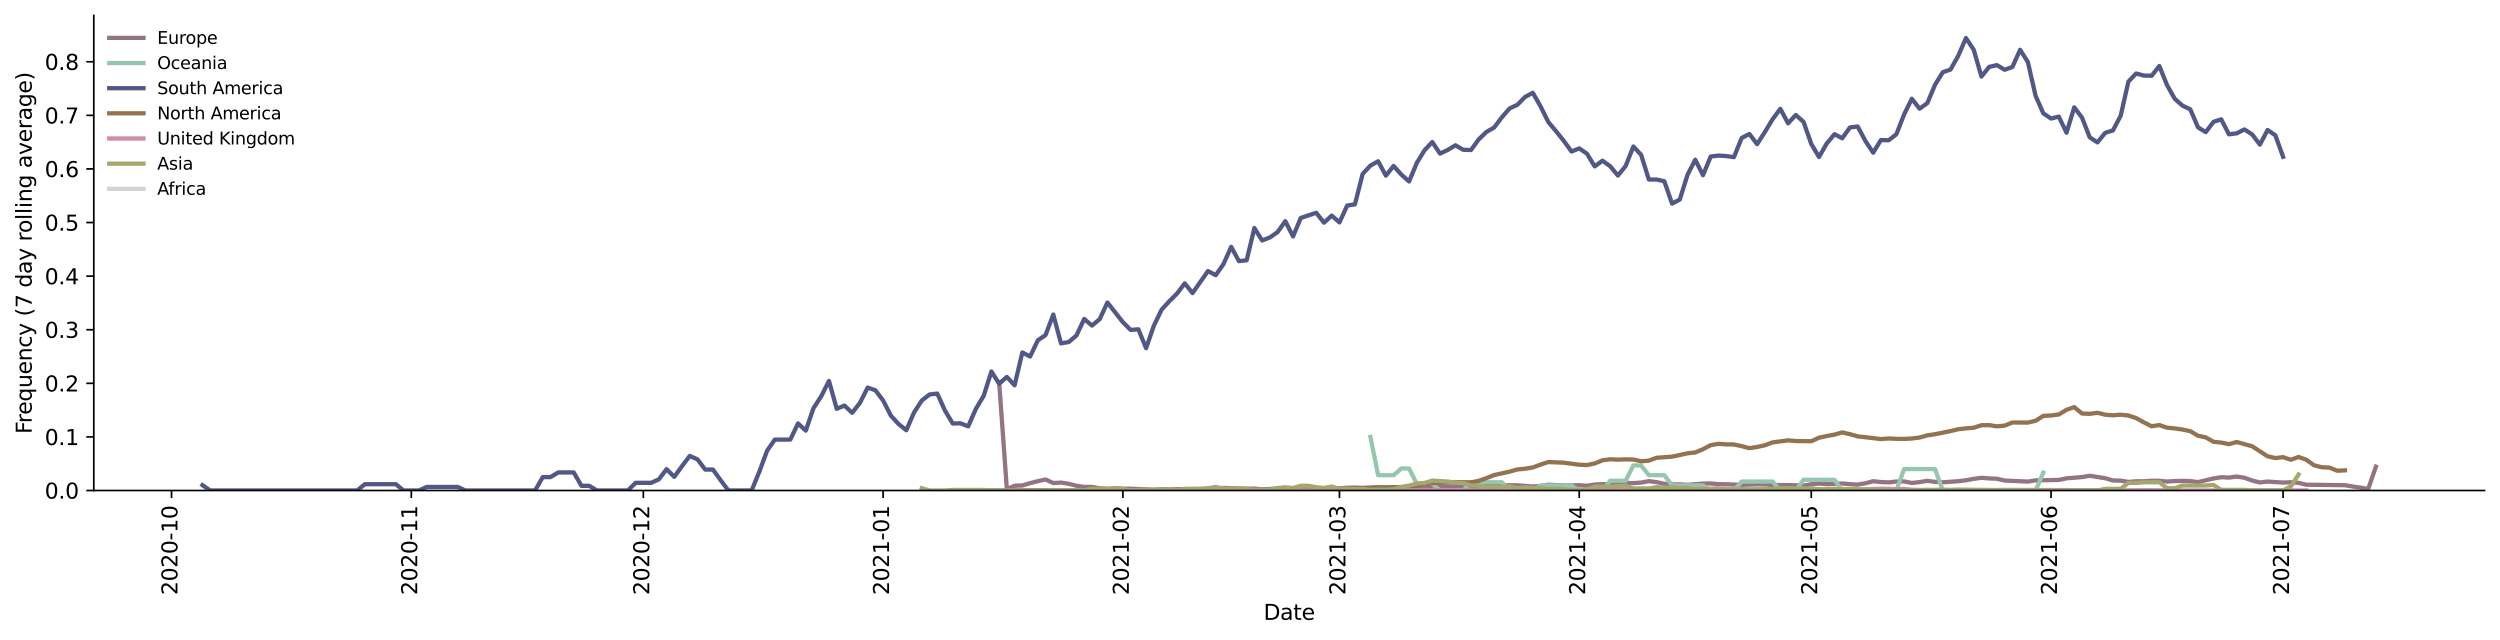 <?xml version="1.0" encoding="utf-8" standalone="no"?>
<!DOCTYPE svg PUBLIC "-//W3C//DTD SVG 1.1//EN"
  "http://www.w3.org/Graphics/SVG/1.1/DTD/svg11.dtd">
<svg height="298.621pt" version="1.1" viewBox="0 0 1166.981 298.621" width="1166.981pt" xmlns="http://www.w3.org/2000/svg" xmlns:xlink="http://www.w3.org/1999/xlink">
 <defs>
  <style type="text/css">*{stroke-linecap:butt;stroke-linejoin:round;}</style>
 </defs>
 <g id="figure_1">
  <g id="patch_1">
   <path d="M 0 298.621 
L 1166.981 298.621 
L 1166.981 0 
L 0 0 
z
" style="fill:#ffffff;"/>
  </g>
  <g id="axes_1">
   <g id="patch_2">
    <path d="M 43.781 228.96 
L 1159.781 228.96 
L 1159.781 7.2 
L 43.781 7.2 
z
" style="fill:#ffffff;"/>
   </g>
   <g id="matplotlib.axis_1">
    <g id="xtick_1">
     <g id="line2d_1">
      <defs>
       <path d="M 0 0 
L 0 3.5 
" id="md3099dd0c8" style="stroke:#000000;stroke-width:0.8;"/>
      </defs>
      <g>
       <use style="stroke:#000000;stroke-width:0.8;" x="80.067" xlink:href="#md3099dd0c8" y="228.96"/>
      </g>
     </g>
     <g id="text_1">
      <!-- 2020-10 -->
      <g transform="translate(82.826 277.743)rotate(-90)scale(0.1 -0.1)">
       <defs>
        <path d="M 1228 531 
L 3431 531 
L 3431 0 
L 469 0 
L 469 531 
Q 828 903 1448 1529 
Q 2069 2156 2228 2338 
Q 2531 2678 2651 2914 
Q 2772 3150 2772 3378 
Q 2772 3750 2511 3984 
Q 2250 4219 1831 4219 
Q 1534 4219 1204 4116 
Q 875 4013 500 3803 
L 500 4441 
Q 881 4594 1212 4672 
Q 1544 4750 1819 4750 
Q 2544 4750 2975 4387 
Q 3406 4025 3406 3419 
Q 3406 3131 3298 2873 
Q 3191 2616 2906 2266 
Q 2828 2175 2409 1742 
Q 1991 1309 1228 531 
z
" id="DejaVuSans-32" transform="scale(0.016)"/>
        <path d="M 2034 4250 
Q 1547 4250 1301 3770 
Q 1056 3291 1056 2328 
Q 1056 1369 1301 889 
Q 1547 409 2034 409 
Q 2525 409 2770 889 
Q 3016 1369 3016 2328 
Q 3016 3291 2770 3770 
Q 2525 4250 2034 4250 
z
M 2034 4750 
Q 2819 4750 3233 4129 
Q 3647 3509 3647 2328 
Q 3647 1150 3233 529 
Q 2819 -91 2034 -91 
Q 1250 -91 836 529 
Q 422 1150 422 2328 
Q 422 3509 836 4129 
Q 1250 4750 2034 4750 
z
" id="DejaVuSans-30" transform="scale(0.016)"/>
        <path d="M 313 2009 
L 1997 2009 
L 1997 1497 
L 313 1497 
L 313 2009 
z
" id="DejaVuSans-2d" transform="scale(0.016)"/>
        <path d="M 794 531 
L 1825 531 
L 1825 4091 
L 703 3866 
L 703 4441 
L 1819 4666 
L 2450 4666 
L 2450 531 
L 3481 531 
L 3481 0 
L 794 0 
L 794 531 
z
" id="DejaVuSans-31" transform="scale(0.016)"/>
       </defs>
       <use xlink:href="#DejaVuSans-32"/>
       <use x="63.623" xlink:href="#DejaVuSans-30"/>
       <use x="127.246" xlink:href="#DejaVuSans-32"/>
       <use x="190.869" xlink:href="#DejaVuSans-30"/>
       <use x="254.492" xlink:href="#DejaVuSans-2d"/>
       <use x="290.576" xlink:href="#DejaVuSans-31"/>
       <use x="354.199" xlink:href="#DejaVuSans-30"/>
      </g>
     </g>
    </g>
    <g id="xtick_2">
     <g id="line2d_2">
      <g>
       <use style="stroke:#000000;stroke-width:0.8;" x="191.992" xlink:href="#md3099dd0c8" y="228.96"/>
      </g>
     </g>
     <g id="text_2">
      <!-- 2020-11 -->
      <g transform="translate(194.751 277.743)rotate(-90)scale(0.1 -0.1)">
       <use xlink:href="#DejaVuSans-32"/>
       <use x="63.623" xlink:href="#DejaVuSans-30"/>
       <use x="127.246" xlink:href="#DejaVuSans-32"/>
       <use x="190.869" xlink:href="#DejaVuSans-30"/>
       <use x="254.492" xlink:href="#DejaVuSans-2d"/>
       <use x="290.576" xlink:href="#DejaVuSans-31"/>
       <use x="354.199" xlink:href="#DejaVuSans-31"/>
      </g>
     </g>
    </g>
    <g id="xtick_3">
     <g id="line2d_3">
      <g>
       <use style="stroke:#000000;stroke-width:0.8;" x="300.306" xlink:href="#md3099dd0c8" y="228.96"/>
      </g>
     </g>
     <g id="text_3">
      <!-- 2020-12 -->
      <g transform="translate(303.065 277.743)rotate(-90)scale(0.1 -0.1)">
       <use xlink:href="#DejaVuSans-32"/>
       <use x="63.623" xlink:href="#DejaVuSans-30"/>
       <use x="127.246" xlink:href="#DejaVuSans-32"/>
       <use x="190.869" xlink:href="#DejaVuSans-30"/>
       <use x="254.492" xlink:href="#DejaVuSans-2d"/>
       <use x="290.576" xlink:href="#DejaVuSans-31"/>
       <use x="354.199" xlink:href="#DejaVuSans-32"/>
      </g>
     </g>
    </g>
    <g id="xtick_4">
     <g id="line2d_4">
      <g>
       <use style="stroke:#000000;stroke-width:0.8;" x="412.231" xlink:href="#md3099dd0c8" y="228.96"/>
      </g>
     </g>
     <g id="text_4">
      <!-- 2021-01 -->
      <g transform="translate(414.99 277.743)rotate(-90)scale(0.1 -0.1)">
       <use xlink:href="#DejaVuSans-32"/>
       <use x="63.623" xlink:href="#DejaVuSans-30"/>
       <use x="127.246" xlink:href="#DejaVuSans-32"/>
       <use x="190.869" xlink:href="#DejaVuSans-31"/>
       <use x="254.492" xlink:href="#DejaVuSans-2d"/>
       <use x="290.576" xlink:href="#DejaVuSans-30"/>
       <use x="354.199" xlink:href="#DejaVuSans-31"/>
      </g>
     </g>
    </g>
    <g id="xtick_5">
     <g id="line2d_5">
      <g>
       <use style="stroke:#000000;stroke-width:0.8;" x="524.156" xlink:href="#md3099dd0c8" y="228.96"/>
      </g>
     </g>
     <g id="text_5">
      <!-- 2021-02 -->
      <g transform="translate(526.915 277.743)rotate(-90)scale(0.1 -0.1)">
       <use xlink:href="#DejaVuSans-32"/>
       <use x="63.623" xlink:href="#DejaVuSans-30"/>
       <use x="127.246" xlink:href="#DejaVuSans-32"/>
       <use x="190.869" xlink:href="#DejaVuSans-31"/>
       <use x="254.492" xlink:href="#DejaVuSans-2d"/>
       <use x="290.576" xlink:href="#DejaVuSans-30"/>
       <use x="354.199" xlink:href="#DejaVuSans-32"/>
      </g>
     </g>
    </g>
    <g id="xtick_6">
     <g id="line2d_6">
      <g>
       <use style="stroke:#000000;stroke-width:0.8;" x="625.249" xlink:href="#md3099dd0c8" y="228.96"/>
      </g>
     </g>
     <g id="text_6">
      <!-- 2021-03 -->
      <g transform="translate(628.009 277.743)rotate(-90)scale(0.1 -0.1)">
       <defs>
        <path d="M 2597 2516 
Q 3050 2419 3304 2112 
Q 3559 1806 3559 1356 
Q 3559 666 3084 287 
Q 2609 -91 1734 -91 
Q 1441 -91 1130 -33 
Q 819 25 488 141 
L 488 750 
Q 750 597 1062 519 
Q 1375 441 1716 441 
Q 2309 441 2620 675 
Q 2931 909 2931 1356 
Q 2931 1769 2642 2001 
Q 2353 2234 1838 2234 
L 1294 2234 
L 1294 2753 
L 1863 2753 
Q 2328 2753 2575 2939 
Q 2822 3125 2822 3475 
Q 2822 3834 2567 4026 
Q 2313 4219 1838 4219 
Q 1578 4219 1281 4162 
Q 984 4106 628 3988 
L 628 4550 
Q 988 4650 1302 4700 
Q 1616 4750 1894 4750 
Q 2613 4750 3031 4423 
Q 3450 4097 3450 3541 
Q 3450 3153 3228 2886 
Q 3006 2619 2597 2516 
z
" id="DejaVuSans-33" transform="scale(0.016)"/>
       </defs>
       <use xlink:href="#DejaVuSans-32"/>
       <use x="63.623" xlink:href="#DejaVuSans-30"/>
       <use x="127.246" xlink:href="#DejaVuSans-32"/>
       <use x="190.869" xlink:href="#DejaVuSans-31"/>
       <use x="254.492" xlink:href="#DejaVuSans-2d"/>
       <use x="290.576" xlink:href="#DejaVuSans-30"/>
       <use x="354.199" xlink:href="#DejaVuSans-33"/>
      </g>
     </g>
    </g>
    <g id="xtick_7">
     <g id="line2d_7">
      <g>
       <use style="stroke:#000000;stroke-width:0.8;" x="737.174" xlink:href="#md3099dd0c8" y="228.96"/>
      </g>
     </g>
     <g id="text_7">
      <!-- 2021-04 -->
      <g transform="translate(739.934 277.743)rotate(-90)scale(0.1 -0.1)">
       <defs>
        <path d="M 2419 4116 
L 825 1625 
L 2419 1625 
L 2419 4116 
z
M 2253 4666 
L 3047 4666 
L 3047 1625 
L 3713 1625 
L 3713 1100 
L 3047 1100 
L 3047 0 
L 2419 0 
L 2419 1100 
L 313 1100 
L 313 1709 
L 2253 4666 
z
" id="DejaVuSans-34" transform="scale(0.016)"/>
       </defs>
       <use xlink:href="#DejaVuSans-32"/>
       <use x="63.623" xlink:href="#DejaVuSans-30"/>
       <use x="127.246" xlink:href="#DejaVuSans-32"/>
       <use x="190.869" xlink:href="#DejaVuSans-31"/>
       <use x="254.492" xlink:href="#DejaVuSans-2d"/>
       <use x="290.576" xlink:href="#DejaVuSans-30"/>
       <use x="354.199" xlink:href="#DejaVuSans-34"/>
      </g>
     </g>
    </g>
    <g id="xtick_8">
     <g id="line2d_8">
      <g>
       <use style="stroke:#000000;stroke-width:0.8;" x="845.489" xlink:href="#md3099dd0c8" y="228.96"/>
      </g>
     </g>
     <g id="text_8">
      <!-- 2021-05 -->
      <g transform="translate(848.248 277.743)rotate(-90)scale(0.1 -0.1)">
       <defs>
        <path d="M 691 4666 
L 3169 4666 
L 3169 4134 
L 1269 4134 
L 1269 2991 
Q 1406 3038 1543 3061 
Q 1681 3084 1819 3084 
Q 2600 3084 3056 2656 
Q 3513 2228 3513 1497 
Q 3513 744 3044 326 
Q 2575 -91 1722 -91 
Q 1428 -91 1123 -41 
Q 819 9 494 109 
L 494 744 
Q 775 591 1075 516 
Q 1375 441 1709 441 
Q 2250 441 2565 725 
Q 2881 1009 2881 1497 
Q 2881 1984 2565 2268 
Q 2250 2553 1709 2553 
Q 1456 2553 1204 2497 
Q 953 2441 691 2322 
L 691 4666 
z
" id="DejaVuSans-35" transform="scale(0.016)"/>
       </defs>
       <use xlink:href="#DejaVuSans-32"/>
       <use x="63.623" xlink:href="#DejaVuSans-30"/>
       <use x="127.246" xlink:href="#DejaVuSans-32"/>
       <use x="190.869" xlink:href="#DejaVuSans-31"/>
       <use x="254.492" xlink:href="#DejaVuSans-2d"/>
       <use x="290.576" xlink:href="#DejaVuSans-30"/>
       <use x="354.199" xlink:href="#DejaVuSans-35"/>
      </g>
     </g>
    </g>
    <g id="xtick_9">
     <g id="line2d_9">
      <g>
       <use style="stroke:#000000;stroke-width:0.8;" x="957.414" xlink:href="#md3099dd0c8" y="228.96"/>
      </g>
     </g>
     <g id="text_9">
      <!-- 2021-06 -->
      <g transform="translate(960.173 277.743)rotate(-90)scale(0.1 -0.1)">
       <defs>
        <path d="M 2113 2584 
Q 1688 2584 1439 2293 
Q 1191 2003 1191 1497 
Q 1191 994 1439 701 
Q 1688 409 2113 409 
Q 2538 409 2786 701 
Q 3034 994 3034 1497 
Q 3034 2003 2786 2293 
Q 2538 2584 2113 2584 
z
M 3366 4563 
L 3366 3988 
Q 3128 4100 2886 4159 
Q 2644 4219 2406 4219 
Q 1781 4219 1451 3797 
Q 1122 3375 1075 2522 
Q 1259 2794 1537 2939 
Q 1816 3084 2150 3084 
Q 2853 3084 3261 2657 
Q 3669 2231 3669 1497 
Q 3669 778 3244 343 
Q 2819 -91 2113 -91 
Q 1303 -91 875 529 
Q 447 1150 447 2328 
Q 447 3434 972 4092 
Q 1497 4750 2381 4750 
Q 2619 4750 2861 4703 
Q 3103 4656 3366 4563 
z
" id="DejaVuSans-36" transform="scale(0.016)"/>
       </defs>
       <use xlink:href="#DejaVuSans-32"/>
       <use x="63.623" xlink:href="#DejaVuSans-30"/>
       <use x="127.246" xlink:href="#DejaVuSans-32"/>
       <use x="190.869" xlink:href="#DejaVuSans-31"/>
       <use x="254.492" xlink:href="#DejaVuSans-2d"/>
       <use x="290.576" xlink:href="#DejaVuSans-30"/>
       <use x="354.199" xlink:href="#DejaVuSans-36"/>
      </g>
     </g>
    </g>
    <g id="xtick_10">
     <g id="line2d_10">
      <g>
       <use style="stroke:#000000;stroke-width:0.8;" x="1065.728" xlink:href="#md3099dd0c8" y="228.96"/>
      </g>
     </g>
     <g id="text_10">
      <!-- 2021-07 -->
      <g transform="translate(1068.488 277.743)rotate(-90)scale(0.1 -0.1)">
       <defs>
        <path d="M 525 4666 
L 3525 4666 
L 3525 4397 
L 1831 0 
L 1172 0 
L 2766 4134 
L 525 4134 
L 525 4666 
z
" id="DejaVuSans-37" transform="scale(0.016)"/>
       </defs>
       <use xlink:href="#DejaVuSans-32"/>
       <use x="63.623" xlink:href="#DejaVuSans-30"/>
       <use x="127.246" xlink:href="#DejaVuSans-32"/>
       <use x="190.869" xlink:href="#DejaVuSans-31"/>
       <use x="254.492" xlink:href="#DejaVuSans-2d"/>
       <use x="290.576" xlink:href="#DejaVuSans-30"/>
       <use x="354.199" xlink:href="#DejaVuSans-37"/>
      </g>
     </g>
    </g>
    <g id="text_11">
     <!-- Date -->
     <g transform="translate(589.83 289.341)scale(0.1 -0.1)">
      <defs>
       <path d="M 1259 4147 
L 1259 519 
L 2022 519 
Q 2988 519 3436 956 
Q 3884 1394 3884 2338 
Q 3884 3275 3436 3711 
Q 2988 4147 2022 4147 
L 1259 4147 
z
M 628 4666 
L 1925 4666 
Q 3281 4666 3915 4102 
Q 4550 3538 4550 2338 
Q 4550 1131 3912 565 
Q 3275 0 1925 0 
L 628 0 
L 628 4666 
z
" id="DejaVuSans-44" transform="scale(0.016)"/>
       <path d="M 2194 1759 
Q 1497 1759 1228 1600 
Q 959 1441 959 1056 
Q 959 750 1161 570 
Q 1363 391 1709 391 
Q 2188 391 2477 730 
Q 2766 1069 2766 1631 
L 2766 1759 
L 2194 1759 
z
M 3341 1997 
L 3341 0 
L 2766 0 
L 2766 531 
Q 2569 213 2275 61 
Q 1981 -91 1556 -91 
Q 1019 -91 701 211 
Q 384 513 384 1019 
Q 384 1609 779 1909 
Q 1175 2209 1959 2209 
L 2766 2209 
L 2766 2266 
Q 2766 2663 2505 2880 
Q 2244 3097 1772 3097 
Q 1472 3097 1187 3025 
Q 903 2953 641 2809 
L 641 3341 
Q 956 3463 1253 3523 
Q 1550 3584 1831 3584 
Q 2591 3584 2966 3190 
Q 3341 2797 3341 1997 
z
" id="DejaVuSans-61" transform="scale(0.016)"/>
       <path d="M 1172 4494 
L 1172 3500 
L 2356 3500 
L 2356 3053 
L 1172 3053 
L 1172 1153 
Q 1172 725 1289 603 
Q 1406 481 1766 481 
L 2356 481 
L 2356 0 
L 1766 0 
Q 1100 0 847 248 
Q 594 497 594 1153 
L 594 3053 
L 172 3053 
L 172 3500 
L 594 3500 
L 594 4494 
L 1172 4494 
z
" id="DejaVuSans-74" transform="scale(0.016)"/>
       <path d="M 3597 1894 
L 3597 1613 
L 953 1613 
Q 991 1019 1311 708 
Q 1631 397 2203 397 
Q 2534 397 2845 478 
Q 3156 559 3463 722 
L 3463 178 
Q 3153 47 2828 -22 
Q 2503 -91 2169 -91 
Q 1331 -91 842 396 
Q 353 884 353 1716 
Q 353 2575 817 3079 
Q 1281 3584 2069 3584 
Q 2775 3584 3186 3129 
Q 3597 2675 3597 1894 
z
M 3022 2063 
Q 3016 2534 2758 2815 
Q 2500 3097 2075 3097 
Q 1594 3097 1305 2825 
Q 1016 2553 972 2059 
L 3022 2063 
z
" id="DejaVuSans-65" transform="scale(0.016)"/>
      </defs>
      <use xlink:href="#DejaVuSans-44"/>
      <use x="77.002" xlink:href="#DejaVuSans-61"/>
      <use x="138.281" xlink:href="#DejaVuSans-74"/>
      <use x="177.49" xlink:href="#DejaVuSans-65"/>
     </g>
    </g>
   </g>
   <g id="matplotlib.axis_2">
    <g id="ytick_1">
     <g id="line2d_11">
      <defs>
       <path d="M 0 0 
L -3.5 0 
" id="mb314e141dd" style="stroke:#000000;stroke-width:0.8;"/>
      </defs>
      <g>
       <use style="stroke:#000000;stroke-width:0.8;" x="43.781" xlink:href="#mb314e141dd" y="228.96"/>
      </g>
     </g>
     <g id="text_12">
      <!-- 0.0 -->
      <g transform="translate(20.878 232.759)scale(0.1 -0.1)">
       <defs>
        <path d="M 684 794 
L 1344 794 
L 1344 0 
L 684 0 
L 684 794 
z
" id="DejaVuSans-2e" transform="scale(0.016)"/>
       </defs>
       <use xlink:href="#DejaVuSans-30"/>
       <use x="63.623" xlink:href="#DejaVuSans-2e"/>
       <use x="95.41" xlink:href="#DejaVuSans-30"/>
      </g>
     </g>
    </g>
    <g id="ytick_2">
     <g id="line2d_12">
      <g>
       <use style="stroke:#000000;stroke-width:0.8;" x="43.781" xlink:href="#mb314e141dd" y="203.944"/>
      </g>
     </g>
     <g id="text_13">
      <!-- 0.1 -->
      <g transform="translate(20.878 207.743)scale(0.1 -0.1)">
       <use xlink:href="#DejaVuSans-30"/>
       <use x="63.623" xlink:href="#DejaVuSans-2e"/>
       <use x="95.41" xlink:href="#DejaVuSans-31"/>
      </g>
     </g>
    </g>
    <g id="ytick_3">
     <g id="line2d_13">
      <g>
       <use style="stroke:#000000;stroke-width:0.8;" x="43.781" xlink:href="#mb314e141dd" y="178.928"/>
      </g>
     </g>
     <g id="text_14">
      <!-- 0.2 -->
      <g transform="translate(20.878 182.727)scale(0.1 -0.1)">
       <use xlink:href="#DejaVuSans-30"/>
       <use x="63.623" xlink:href="#DejaVuSans-2e"/>
       <use x="95.41" xlink:href="#DejaVuSans-32"/>
      </g>
     </g>
    </g>
    <g id="ytick_4">
     <g id="line2d_14">
      <g>
       <use style="stroke:#000000;stroke-width:0.8;" x="43.781" xlink:href="#mb314e141dd" y="153.912"/>
      </g>
     </g>
     <g id="text_15">
      <!-- 0.3 -->
      <g transform="translate(20.878 157.711)scale(0.1 -0.1)">
       <use xlink:href="#DejaVuSans-30"/>
       <use x="63.623" xlink:href="#DejaVuSans-2e"/>
       <use x="95.41" xlink:href="#DejaVuSans-33"/>
      </g>
     </g>
    </g>
    <g id="ytick_5">
     <g id="line2d_15">
      <g>
       <use style="stroke:#000000;stroke-width:0.8;" x="43.781" xlink:href="#mb314e141dd" y="128.896"/>
      </g>
     </g>
     <g id="text_16">
      <!-- 0.4 -->
      <g transform="translate(20.878 132.695)scale(0.1 -0.1)">
       <use xlink:href="#DejaVuSans-30"/>
       <use x="63.623" xlink:href="#DejaVuSans-2e"/>
       <use x="95.41" xlink:href="#DejaVuSans-34"/>
      </g>
     </g>
    </g>
    <g id="ytick_6">
     <g id="line2d_16">
      <g>
       <use style="stroke:#000000;stroke-width:0.8;" x="43.781" xlink:href="#mb314e141dd" y="103.88"/>
      </g>
     </g>
     <g id="text_17">
      <!-- 0.5 -->
      <g transform="translate(20.878 107.679)scale(0.1 -0.1)">
       <use xlink:href="#DejaVuSans-30"/>
       <use x="63.623" xlink:href="#DejaVuSans-2e"/>
       <use x="95.41" xlink:href="#DejaVuSans-35"/>
      </g>
     </g>
    </g>
    <g id="ytick_7">
     <g id="line2d_17">
      <g>
       <use style="stroke:#000000;stroke-width:0.8;" x="43.781" xlink:href="#mb314e141dd" y="78.864"/>
      </g>
     </g>
     <g id="text_18">
      <!-- 0.6 -->
      <g transform="translate(20.878 82.663)scale(0.1 -0.1)">
       <use xlink:href="#DejaVuSans-30"/>
       <use x="63.623" xlink:href="#DejaVuSans-2e"/>
       <use x="95.41" xlink:href="#DejaVuSans-36"/>
      </g>
     </g>
    </g>
    <g id="ytick_8">
     <g id="line2d_18">
      <g>
       <use style="stroke:#000000;stroke-width:0.8;" x="43.781" xlink:href="#mb314e141dd" y="53.848"/>
      </g>
     </g>
     <g id="text_19">
      <!-- 0.7 -->
      <g transform="translate(20.878 57.647)scale(0.1 -0.1)">
       <use xlink:href="#DejaVuSans-30"/>
       <use x="63.623" xlink:href="#DejaVuSans-2e"/>
       <use x="95.41" xlink:href="#DejaVuSans-37"/>
      </g>
     </g>
    </g>
    <g id="ytick_9">
     <g id="line2d_19">
      <g>
       <use style="stroke:#000000;stroke-width:0.8;" x="43.781" xlink:href="#mb314e141dd" y="28.832"/>
      </g>
     </g>
     <g id="text_20">
      <!-- 0.8 -->
      <g transform="translate(20.878 32.631)scale(0.1 -0.1)">
       <defs>
        <path d="M 2034 2216 
Q 1584 2216 1326 1975 
Q 1069 1734 1069 1313 
Q 1069 891 1326 650 
Q 1584 409 2034 409 
Q 2484 409 2743 651 
Q 3003 894 3003 1313 
Q 3003 1734 2745 1975 
Q 2488 2216 2034 2216 
z
M 1403 2484 
Q 997 2584 770 2862 
Q 544 3141 544 3541 
Q 544 4100 942 4425 
Q 1341 4750 2034 4750 
Q 2731 4750 3128 4425 
Q 3525 4100 3525 3541 
Q 3525 3141 3298 2862 
Q 3072 2584 2669 2484 
Q 3125 2378 3379 2068 
Q 3634 1759 3634 1313 
Q 3634 634 3220 271 
Q 2806 -91 2034 -91 
Q 1263 -91 848 271 
Q 434 634 434 1313 
Q 434 1759 690 2068 
Q 947 2378 1403 2484 
z
M 1172 3481 
Q 1172 3119 1398 2916 
Q 1625 2713 2034 2713 
Q 2441 2713 2670 2916 
Q 2900 3119 2900 3481 
Q 2900 3844 2670 4047 
Q 2441 4250 2034 4250 
Q 1625 4250 1398 4047 
Q 1172 3844 1172 3481 
z
" id="DejaVuSans-38" transform="scale(0.016)"/>
       </defs>
       <use xlink:href="#DejaVuSans-30"/>
       <use x="63.623" xlink:href="#DejaVuSans-2e"/>
       <use x="95.41" xlink:href="#DejaVuSans-38"/>
      </g>
     </g>
    </g>
    <g id="text_21">
     <!-- Frequency (7 day rolling average) -->
     <g transform="translate(14.798 202.529)rotate(-90)scale(0.1 -0.1)">
      <defs>
       <path d="M 628 4666 
L 3309 4666 
L 3309 4134 
L 1259 4134 
L 1259 2759 
L 3109 2759 
L 3109 2228 
L 1259 2228 
L 1259 0 
L 628 0 
L 628 4666 
z
" id="DejaVuSans-46" transform="scale(0.016)"/>
       <path d="M 2631 2963 
Q 2534 3019 2420 3045 
Q 2306 3072 2169 3072 
Q 1681 3072 1420 2755 
Q 1159 2438 1159 1844 
L 1159 0 
L 581 0 
L 581 3500 
L 1159 3500 
L 1159 2956 
Q 1341 3275 1631 3429 
Q 1922 3584 2338 3584 
Q 2397 3584 2469 3576 
Q 2541 3569 2628 3553 
L 2631 2963 
z
" id="DejaVuSans-72" transform="scale(0.016)"/>
       <path d="M 947 1747 
Q 947 1113 1208 752 
Q 1469 391 1925 391 
Q 2381 391 2643 752 
Q 2906 1113 2906 1747 
Q 2906 2381 2643 2742 
Q 2381 3103 1925 3103 
Q 1469 3103 1208 2742 
Q 947 2381 947 1747 
z
M 2906 525 
Q 2725 213 2448 61 
Q 2172 -91 1784 -91 
Q 1150 -91 751 415 
Q 353 922 353 1747 
Q 353 2572 751 3078 
Q 1150 3584 1784 3584 
Q 2172 3584 2448 3432 
Q 2725 3281 2906 2969 
L 2906 3500 
L 3481 3500 
L 3481 -1331 
L 2906 -1331 
L 2906 525 
z
" id="DejaVuSans-71" transform="scale(0.016)"/>
       <path d="M 544 1381 
L 544 3500 
L 1119 3500 
L 1119 1403 
Q 1119 906 1312 657 
Q 1506 409 1894 409 
Q 2359 409 2629 706 
Q 2900 1003 2900 1516 
L 2900 3500 
L 3475 3500 
L 3475 0 
L 2900 0 
L 2900 538 
Q 2691 219 2414 64 
Q 2138 -91 1772 -91 
Q 1169 -91 856 284 
Q 544 659 544 1381 
z
M 1991 3584 
L 1991 3584 
z
" id="DejaVuSans-75" transform="scale(0.016)"/>
       <path d="M 3513 2113 
L 3513 0 
L 2938 0 
L 2938 2094 
Q 2938 2591 2744 2837 
Q 2550 3084 2163 3084 
Q 1697 3084 1428 2787 
Q 1159 2491 1159 1978 
L 1159 0 
L 581 0 
L 581 3500 
L 1159 3500 
L 1159 2956 
Q 1366 3272 1645 3428 
Q 1925 3584 2291 3584 
Q 2894 3584 3203 3211 
Q 3513 2838 3513 2113 
z
" id="DejaVuSans-6e" transform="scale(0.016)"/>
       <path d="M 3122 3366 
L 3122 2828 
Q 2878 2963 2633 3030 
Q 2388 3097 2138 3097 
Q 1578 3097 1268 2742 
Q 959 2388 959 1747 
Q 959 1106 1268 751 
Q 1578 397 2138 397 
Q 2388 397 2633 464 
Q 2878 531 3122 666 
L 3122 134 
Q 2881 22 2623 -34 
Q 2366 -91 2075 -91 
Q 1284 -91 818 406 
Q 353 903 353 1747 
Q 353 2603 823 3093 
Q 1294 3584 2113 3584 
Q 2378 3584 2631 3529 
Q 2884 3475 3122 3366 
z
" id="DejaVuSans-63" transform="scale(0.016)"/>
       <path d="M 2059 -325 
Q 1816 -950 1584 -1140 
Q 1353 -1331 966 -1331 
L 506 -1331 
L 506 -850 
L 844 -850 
Q 1081 -850 1212 -737 
Q 1344 -625 1503 -206 
L 1606 56 
L 191 3500 
L 800 3500 
L 1894 763 
L 2988 3500 
L 3597 3500 
L 2059 -325 
z
" id="DejaVuSans-79" transform="scale(0.016)"/>
       <path id="DejaVuSans-20" transform="scale(0.016)"/>
       <path d="M 1984 4856 
Q 1566 4138 1362 3434 
Q 1159 2731 1159 2009 
Q 1159 1288 1364 580 
Q 1569 -128 1984 -844 
L 1484 -844 
Q 1016 -109 783 600 
Q 550 1309 550 2009 
Q 550 2706 781 3412 
Q 1013 4119 1484 4856 
L 1984 4856 
z
" id="DejaVuSans-28" transform="scale(0.016)"/>
       <path d="M 2906 2969 
L 2906 4863 
L 3481 4863 
L 3481 0 
L 2906 0 
L 2906 525 
Q 2725 213 2448 61 
Q 2172 -91 1784 -91 
Q 1150 -91 751 415 
Q 353 922 353 1747 
Q 353 2572 751 3078 
Q 1150 3584 1784 3584 
Q 2172 3584 2448 3432 
Q 2725 3281 2906 2969 
z
M 947 1747 
Q 947 1113 1208 752 
Q 1469 391 1925 391 
Q 2381 391 2643 752 
Q 2906 1113 2906 1747 
Q 2906 2381 2643 2742 
Q 2381 3103 1925 3103 
Q 1469 3103 1208 2742 
Q 947 2381 947 1747 
z
" id="DejaVuSans-64" transform="scale(0.016)"/>
       <path d="M 1959 3097 
Q 1497 3097 1228 2736 
Q 959 2375 959 1747 
Q 959 1119 1226 758 
Q 1494 397 1959 397 
Q 2419 397 2687 759 
Q 2956 1122 2956 1747 
Q 2956 2369 2687 2733 
Q 2419 3097 1959 3097 
z
M 1959 3584 
Q 2709 3584 3137 3096 
Q 3566 2609 3566 1747 
Q 3566 888 3137 398 
Q 2709 -91 1959 -91 
Q 1206 -91 779 398 
Q 353 888 353 1747 
Q 353 2609 779 3096 
Q 1206 3584 1959 3584 
z
" id="DejaVuSans-6f" transform="scale(0.016)"/>
       <path d="M 603 4863 
L 1178 4863 
L 1178 0 
L 603 0 
L 603 4863 
z
" id="DejaVuSans-6c" transform="scale(0.016)"/>
       <path d="M 603 3500 
L 1178 3500 
L 1178 0 
L 603 0 
L 603 3500 
z
M 603 4863 
L 1178 4863 
L 1178 4134 
L 603 4134 
L 603 4863 
z
" id="DejaVuSans-69" transform="scale(0.016)"/>
       <path d="M 2906 1791 
Q 2906 2416 2648 2759 
Q 2391 3103 1925 3103 
Q 1463 3103 1205 2759 
Q 947 2416 947 1791 
Q 947 1169 1205 825 
Q 1463 481 1925 481 
Q 2391 481 2648 825 
Q 2906 1169 2906 1791 
z
M 3481 434 
Q 3481 -459 3084 -895 
Q 2688 -1331 1869 -1331 
Q 1566 -1331 1297 -1286 
Q 1028 -1241 775 -1147 
L 775 -588 
Q 1028 -725 1275 -790 
Q 1522 -856 1778 -856 
Q 2344 -856 2625 -561 
Q 2906 -266 2906 331 
L 2906 616 
Q 2728 306 2450 153 
Q 2172 0 1784 0 
Q 1141 0 747 490 
Q 353 981 353 1791 
Q 353 2603 747 3093 
Q 1141 3584 1784 3584 
Q 2172 3584 2450 3431 
Q 2728 3278 2906 2969 
L 2906 3500 
L 3481 3500 
L 3481 434 
z
" id="DejaVuSans-67" transform="scale(0.016)"/>
       <path d="M 191 3500 
L 800 3500 
L 1894 563 
L 2988 3500 
L 3597 3500 
L 2284 0 
L 1503 0 
L 191 3500 
z
" id="DejaVuSans-76" transform="scale(0.016)"/>
       <path d="M 513 4856 
L 1013 4856 
Q 1481 4119 1714 3412 
Q 1947 2706 1947 2009 
Q 1947 1309 1714 600 
Q 1481 -109 1013 -844 
L 513 -844 
Q 928 -128 1133 580 
Q 1338 1288 1338 2009 
Q 1338 2731 1133 3434 
Q 928 4138 513 4856 
z
" id="DejaVuSans-29" transform="scale(0.016)"/>
      </defs>
      <use xlink:href="#DejaVuSans-46"/>
      <use x="50.27" xlink:href="#DejaVuSans-72"/>
      <use x="89.133" xlink:href="#DejaVuSans-65"/>
      <use x="150.656" xlink:href="#DejaVuSans-71"/>
      <use x="214.133" xlink:href="#DejaVuSans-75"/>
      <use x="277.512" xlink:href="#DejaVuSans-65"/>
      <use x="339.035" xlink:href="#DejaVuSans-6e"/>
      <use x="402.414" xlink:href="#DejaVuSans-63"/>
      <use x="457.395" xlink:href="#DejaVuSans-79"/>
      <use x="516.574" xlink:href="#DejaVuSans-20"/>
      <use x="548.361" xlink:href="#DejaVuSans-28"/>
      <use x="587.375" xlink:href="#DejaVuSans-37"/>
      <use x="650.998" xlink:href="#DejaVuSans-20"/>
      <use x="682.785" xlink:href="#DejaVuSans-64"/>
      <use x="746.262" xlink:href="#DejaVuSans-61"/>
      <use x="807.541" xlink:href="#DejaVuSans-79"/>
      <use x="866.721" xlink:href="#DejaVuSans-20"/>
      <use x="898.508" xlink:href="#DejaVuSans-72"/>
      <use x="937.371" xlink:href="#DejaVuSans-6f"/>
      <use x="998.553" xlink:href="#DejaVuSans-6c"/>
      <use x="1026.336" xlink:href="#DejaVuSans-6c"/>
      <use x="1054.119" xlink:href="#DejaVuSans-69"/>
      <use x="1081.902" xlink:href="#DejaVuSans-6e"/>
      <use x="1145.281" xlink:href="#DejaVuSans-67"/>
      <use x="1208.758" xlink:href="#DejaVuSans-20"/>
      <use x="1240.545" xlink:href="#DejaVuSans-61"/>
      <use x="1301.824" xlink:href="#DejaVuSans-76"/>
      <use x="1361.004" xlink:href="#DejaVuSans-65"/>
      <use x="1422.527" xlink:href="#DejaVuSans-72"/>
      <use x="1463.641" xlink:href="#DejaVuSans-61"/>
      <use x="1524.92" xlink:href="#DejaVuSans-67"/>
      <use x="1588.396" xlink:href="#DejaVuSans-65"/>
      <use x="1649.92" xlink:href="#DejaVuSans-29"/>
     </g>
    </g>
   </g>
   <g id="line2d_20">
    <path clip-path="url(#pc34af7c34d)" d="M 466.388 178.353 
L 469.999 228.385 
L 473.609 226.736 
L 477.22 226.625 
L 480.83 225.526 
L 484.441 224.608 
L 488.051 223.826 
L 491.662 225.475 
L 495.272 225.267 
L 498.883 225.831 
L 502.493 226.749 
L 506.103 227.306 
L 509.714 227.249 
L 513.324 227.939 
L 516.935 228.185 
L 520.545 227.956 
L 524.156 228.136 
L 527.766 228.117 
L 538.598 228.578 
L 542.208 228.378 
L 545.819 228.454 
L 553.04 228.317 
L 567.482 228.132 
L 571.092 227.745 
L 578.313 228.055 
L 585.534 228.073 
L 589.145 228.417 
L 592.755 228.271 
L 596.366 227.981 
L 599.976 228.085 
L 607.197 227.891 
L 610.807 227.913 
L 614.418 228.172 
L 618.028 227.854 
L 621.639 227.807 
L 625.249 227.94 
L 628.86 227.689 
L 632.47 227.597 
L 636.081 227.777 
L 639.691 227.824 
L 643.302 227.426 
L 654.133 227.666 
L 657.744 227.656 
L 661.354 227.92 
L 664.965 227.999 
L 672.186 227.119 
L 675.796 227.148 
L 683.017 226.875 
L 686.628 227.216 
L 690.238 227.312 
L 693.849 226.83 
L 697.459 226.541 
L 701.07 226.603 
L 704.68 226.481 
L 708.29 226.538 
L 715.511 227.093 
L 719.122 226.876 
L 722.732 226.257 
L 729.953 226.597 
L 737.174 226.503 
L 740.785 226.746 
L 744.395 226.184 
L 748.006 225.986 
L 751.616 226.12 
L 758.837 225.414 
L 762.448 225.53 
L 766.058 225.279 
L 769.669 224.592 
L 773.279 225.058 
L 776.89 225.84 
L 780.5 226.145 
L 784.111 226.123 
L 787.721 226.331 
L 794.942 225.733 
L 798.553 225.679 
L 802.163 225.998 
L 805.773 226.055 
L 812.994 226.313 
L 820.215 226.089 
L 823.826 226.102 
L 827.436 226.389 
L 838.268 226.493 
L 841.878 226.695 
L 845.489 226.029 
L 849.099 225.719 
L 852.71 226.004 
L 856.32 225.994 
L 859.931 225.681 
L 863.541 226.011 
L 867.152 226.217 
L 870.762 225.59 
L 874.373 224.628 
L 877.983 225.018 
L 881.594 225.172 
L 885.204 224.786 
L 888.815 224.718 
L 892.425 225.445 
L 896.036 225.04 
L 899.646 224.447 
L 903.257 224.925 
L 906.867 225.138 
L 914.088 224.63 
L 917.698 224.198 
L 921.309 223.527 
L 924.919 223.025 
L 928.53 223.323 
L 932.14 223.48 
L 935.751 224.31 
L 946.582 224.803 
L 950.193 224.232 
L 961.024 224.034 
L 964.635 223.286 
L 971.856 222.698 
L 975.466 222.086 
L 982.687 223.214 
L 986.298 224.281 
L 989.908 224.353 
L 993.519 224.962 
L 997.129 224.656 
L 1000.74 224.678 
L 1004.35 224.399 
L 1007.96 224.417 
L 1011.571 224.784 
L 1015.181 224.549 
L 1018.792 224.468 
L 1022.402 224.584 
L 1026.013 225.048 
L 1033.234 223.349 
L 1036.844 222.764 
L 1040.455 222.932 
L 1044.065 222.452 
L 1047.676 223.002 
L 1051.286 224.316 
L 1054.897 225.21 
L 1058.507 224.795 
L 1065.728 225.263 
L 1069.339 225.102 
L 1072.949 225.409 
L 1076.56 226.255 
L 1094.612 226.481 
L 1098.223 227.107 
L 1101.833 227.613 
L 1105.443 228.241 
L 1109.054 217.834 
L 1109.054 217.834 
" style="fill:none;stroke:#947383;stroke-linecap:square;stroke-width:2;"/>
   </g>
   <g id="line2d_21">
    <path clip-path="url(#pc34af7c34d)" d="M 639.691 203.944 
L 643.302 221.813 
L 646.912 221.813 
L 650.523 221.813 
L 654.133 218.686 
L 657.744 218.686 
L 661.354 225.833 
L 664.965 225.833 
L 668.575 225.833 
L 672.186 228.96 
L 675.796 228.96 
L 679.407 228.96 
L 683.017 228.96 
L 686.628 225.111 
L 690.238 225.111 
L 693.849 225.111 
L 697.459 225.111 
L 701.07 225.111 
L 704.68 228.96 
L 708.29 228.96 
L 711.901 228.96 
L 715.511 228.96 
L 719.122 226.578 
L 722.732 226.578 
L 726.343 226.578 
L 729.953 226.578 
L 733.564 226.578 
L 737.174 228.96 
L 740.785 228.96 
L 744.395 228.96 
L 748.006 228.96 
L 751.616 224.412 
L 755.227 224.412 
L 758.837 224.412 
L 762.448 217.264 
L 766.058 217.264 
L 769.669 221.813 
L 773.279 221.813 
L 776.89 221.813 
L 780.5 226.578 
L 784.111 226.578 
L 787.721 226.578 
L 791.332 226.578 
L 794.942 226.578 
L 798.553 228.96 
L 802.163 228.96 
L 805.773 228.96 
L 809.384 228.96 
L 812.994 224.791 
L 816.605 224.791 
L 820.215 224.791 
L 823.826 224.791 
L 827.436 224.791 
L 831.047 228.96 
L 834.657 228.96 
L 838.268 228.96 
L 841.878 223.957 
L 845.489 223.957 
L 849.099 223.957 
L 852.71 223.957 
L 856.32 223.957 
L 859.931 228.96 
L 863.541 228.96 
L 867.152 228.96 
L 870.762 228.96 
L 874.373 228.96 
L 877.983 228.96 
L 881.594 228.96 
L 885.204 228.96 
L 888.815 218.954 
L 892.425 218.954 
L 896.036 218.954 
L 899.646 218.954 
L 903.257 218.954 
L 906.867 228.96 
L 910.477 228.96 
L 914.088 228.96 
L 917.698 228.96 
L 921.309 228.96 
L 924.919 228.96 
L 928.53 228.96 
L 932.14 228.96 
L 935.751 228.96 
L 939.361 228.96 
L 942.972 228.96 
L 946.582 228.96 
L 950.193 228.96 
L 953.803 220.621 
" style="fill:none;stroke:#96c6ad;stroke-linecap:square;stroke-width:2;"/>
   </g>
   <g id="line2d_22">
    <path clip-path="url(#pc34af7c34d)" d="M 94.509 226.458 
L 98.119 228.96 
L 166.718 228.96 
L 170.329 226.017 
L 184.771 226.017 
L 188.381 228.96 
L 195.602 228.96 
L 199.213 227.292 
L 213.654 227.292 
L 217.265 228.96 
L 249.759 228.96 
L 253.37 222.706 
L 256.98 222.706 
L 260.591 220.531 
L 267.812 220.531 
L 271.422 226.785 
L 275.033 226.785 
L 278.643 228.96 
L 293.085 228.96 
L 296.696 225.386 
L 303.916 225.386 
L 307.527 223.772 
L 311.137 219.007 
L 314.748 222.581 
L 318.358 217.578 
L 321.969 212.813 
L 325.579 214.427 
L 329.19 219.192 
L 332.8 219.192 
L 336.411 224.195 
L 340.021 228.96 
L 350.853 228.96 
L 354.463 220.131 
L 358.074 210.402 
L 361.684 205.191 
L 368.905 205.191 
L 372.516 197.663 
L 376.126 201.005 
L 379.737 190.52 
L 383.347 184.961 
L 386.958 177.813 
L 390.568 190.835 
L 394.179 189.322 
L 397.789 192.682 
L 401.399 188.065 
L 405.01 180.917 
L 408.62 182.168 
L 412.231 186.941 
L 415.841 194.011 
L 419.452 197.933 
L 423.062 200.828 
L 426.673 192.54 
L 430.283 186.966 
L 433.894 184.139 
L 437.504 183.722 
L 441.115 191.671 
L 444.725 197.693 
L 448.336 197.598 
L 451.946 199.02 
L 455.557 190.788 
L 459.167 184.798 
L 462.778 173.398 
L 466.388 179.116 
L 469.999 175.959 
L 473.609 179.839 
L 477.22 164.515 
L 480.83 166.427 
L 484.441 158.894 
L 488.051 156.395 
L 491.662 146.817 
L 495.272 160.283 
L 498.883 159.654 
L 502.493 156.574 
L 506.103 148.888 
L 509.714 151.978 
L 513.324 148.981 
L 516.935 141.212 
L 524.156 150.385 
L 527.766 153.999 
L 531.377 153.721 
L 534.987 162.534 
L 538.598 152.078 
L 542.208 144.583 
L 545.819 140.612 
L 549.429 137.035 
L 553.04 132.265 
L 556.65 136.808 
L 563.871 126.535 
L 567.482 128.457 
L 571.092 123.302 
L 574.703 115.22 
L 578.313 121.886 
L 581.924 121.503 
L 585.534 106.46 
L 589.145 112.247 
L 592.755 110.855 
L 596.366 108.338 
L 599.976 103.251 
L 603.586 110.353 
L 607.197 101.738 
L 614.418 99.327 
L 618.028 103.937 
L 621.639 100.637 
L 625.249 103.814 
L 628.86 95.949 
L 632.47 95.394 
L 636.081 81.16 
L 639.691 77.304 
L 643.302 75.287 
L 646.912 81.988 
L 650.523 77.453 
L 654.133 81.501 
L 657.744 84.703 
L 661.354 76.052 
L 664.965 70.123 
L 668.575 66.298 
L 672.186 71.718 
L 675.796 69.988 
L 679.407 67.815 
L 683.017 69.922 
L 686.628 70.036 
L 690.238 65.088 
L 693.849 61.587 
L 697.459 59.517 
L 701.07 54.732 
L 704.68 50.609 
L 708.29 48.923 
L 711.901 45.254 
L 715.511 43.316 
L 719.122 49.67 
L 722.732 56.954 
L 726.343 61.243 
L 729.953 65.746 
L 733.564 70.721 
L 737.174 69.269 
L 740.785 71.75 
L 744.395 77.67 
L 748.006 75.012 
L 751.616 77.591 
L 755.227 81.934 
L 758.837 77.491 
L 762.448 68.381 
L 766.058 72.268 
L 769.669 83.792 
L 773.279 83.794 
L 776.89 84.613 
L 780.5 95.039 
L 784.111 93.147 
L 787.721 81.578 
L 791.332 74.57 
L 794.942 81.774 
L 798.553 73.058 
L 802.163 72.617 
L 805.773 72.847 
L 809.384 73.354 
L 812.994 64.424 
L 816.605 62.532 
L 820.215 67.291 
L 823.826 61.639 
L 827.436 55.652 
L 831.047 50.798 
L 834.657 57.56 
L 838.268 53.666 
L 841.878 56.893 
L 845.489 67.184 
L 849.099 73.274 
L 852.71 66.98 
L 856.32 62.642 
L 859.931 64.538 
L 863.541 59.491 
L 867.152 59.044 
L 870.762 65.817 
L 874.373 71.27 
L 877.983 65.367 
L 881.594 65.487 
L 885.204 62.69 
L 888.815 53.432 
L 892.425 46.113 
L 896.036 50.733 
L 899.646 48.185 
L 903.257 39.582 
L 906.867 33.725 
L 910.477 32.484 
L 914.088 26.048 
L 917.698 17.76 
L 921.309 23.228 
L 924.919 35.739 
L 928.53 31.222 
L 932.14 30.4 
L 935.751 32.554 
L 939.361 31.291 
L 942.972 23.245 
L 946.582 28.941 
L 950.193 44.719 
L 953.803 52.898 
L 957.414 55.327 
L 961.024 54.422 
L 964.635 61.945 
L 968.245 50.113 
L 971.856 54.881 
L 975.466 64.089 
L 979.077 66.47 
L 982.687 62.003 
L 986.298 60.888 
L 989.908 54.031 
L 993.519 38.1 
L 997.129 34.314 
L 1000.74 35.261 
L 1004.35 35.37 
L 1007.96 30.813 
L 1011.571 39.755 
L 1015.181 46.153 
L 1018.792 49.337 
L 1022.402 51.014 
L 1026.013 59.444 
L 1029.623 61.67 
L 1033.234 56.902 
L 1036.844 55.7 
L 1040.455 62.698 
L 1044.065 62.249 
L 1047.676 60.416 
L 1051.286 62.743 
L 1054.897 67.504 
L 1058.507 60.681 
L 1062.118 63.183 
L 1065.728 73.189 
L 1065.728 73.189 
" style="fill:none;stroke:#525886;stroke-linecap:square;stroke-width:2;"/>
   </g>
   <g id="line2d_23">
    <path clip-path="url(#pc34af7c34d)" d="M 455.557 228.876 
L 466.388 228.96 
L 473.609 228.881 
L 484.441 228.822 
L 491.662 228.901 
L 506.103 228.94 
L 524.156 228.939 
L 538.598 228.917 
L 556.65 228.818 
L 571.092 228.892 
L 581.924 228.754 
L 596.366 228.826 
L 625.249 228.308 
L 632.47 227.912 
L 636.081 227.816 
L 639.691 227.57 
L 643.302 227.453 
L 646.912 227.484 
L 657.744 227.289 
L 661.354 226.797 
L 668.575 225.52 
L 679.407 225.033 
L 686.628 225.174 
L 690.238 224.459 
L 693.849 223.201 
L 697.459 221.753 
L 704.68 220.163 
L 708.29 219.138 
L 711.901 218.795 
L 715.511 218.215 
L 719.122 216.857 
L 722.732 215.67 
L 729.953 215.982 
L 737.174 216.935 
L 740.785 217.083 
L 744.395 216.336 
L 748.006 214.87 
L 751.616 214.384 
L 755.227 214.56 
L 758.837 214.424 
L 762.448 214.506 
L 766.058 215.324 
L 769.669 215.027 
L 773.279 213.686 
L 780.5 213.171 
L 787.721 211.599 
L 791.332 211.199 
L 794.942 209.691 
L 798.553 207.782 
L 802.163 207.171 
L 805.773 207.422 
L 809.384 207.471 
L 812.994 208.247 
L 816.605 209.211 
L 820.215 208.636 
L 823.826 207.844 
L 827.436 206.497 
L 834.657 205.56 
L 838.268 205.865 
L 845.489 205.96 
L 849.099 204.314 
L 852.71 203.525 
L 856.32 202.879 
L 859.931 201.842 
L 863.541 202.676 
L 867.152 203.69 
L 874.373 204.511 
L 877.983 204.965 
L 881.594 204.68 
L 885.204 204.839 
L 888.815 204.881 
L 892.425 204.691 
L 896.036 204.24 
L 899.646 203.219 
L 903.257 202.697 
L 910.477 201.227 
L 914.088 200.357 
L 917.698 199.953 
L 921.309 199.663 
L 924.919 198.497 
L 928.53 198.447 
L 932.14 199.005 
L 935.751 198.681 
L 939.361 197.231 
L 946.582 197.26 
L 950.193 196.41 
L 953.803 194.142 
L 957.414 193.947 
L 961.024 193.477 
L 964.635 191.304 
L 968.245 190.021 
L 971.856 193.031 
L 975.466 193.18 
L 979.077 192.671 
L 982.687 193.583 
L 986.298 193.854 
L 989.908 193.57 
L 993.519 193.951 
L 997.129 195.168 
L 1000.74 197.152 
L 1004.35 198.976 
L 1007.96 198.415 
L 1011.571 199.66 
L 1015.181 199.978 
L 1018.792 200.51 
L 1022.402 201.267 
L 1026.013 203.398 
L 1029.623 204.169 
L 1033.234 206.23 
L 1036.844 206.585 
L 1040.455 207.338 
L 1044.065 206.329 
L 1051.286 208.316 
L 1058.507 213.008 
L 1062.118 213.813 
L 1065.728 213.394 
L 1069.339 214.611 
L 1072.949 213.323 
L 1076.56 214.581 
L 1080.17 217.207 
L 1083.781 218.107 
L 1087.391 218.265 
L 1091.002 219.739 
L 1094.612 219.555 
L 1094.612 219.555 
" style="fill:none;stroke:#937252;stroke-linecap:square;stroke-width:2;"/>
   </g>
   <g id="line2d_24">
    <path clip-path="url(#pc34af7c34d)" d="M 549.429 228.905 
L 560.261 228.96 
L 675.796 228.86 
L 690.238 228.885 
L 729.953 228.96 
L 737.174 228.873 
L 740.785 228.736 
L 748.006 228.655 
L 755.227 228.605 
L 758.837 228.669 
L 766.058 228.513 
L 784.111 228.636 
L 787.721 228.286 
L 791.332 228.187 
L 794.942 228.212 
L 802.163 227.958 
L 805.773 228.235 
L 827.436 228.515 
L 831.047 228.244 
L 834.657 228.407 
L 841.878 228.367 
L 845.489 228.13 
L 849.099 228.356 
L 859.931 228.368 
L 863.541 228.602 
L 877.983 228.136 
L 881.594 228.178 
L 885.204 228.334 
L 888.815 228.236 
L 892.425 228.588 
L 896.036 228.7 
L 917.698 228.793 
L 928.53 228.916 
L 935.751 228.664 
L 993.519 228.88 
L 1000.74 228.826 
L 1011.571 228.891 
L 1018.792 228.946 
L 1076.56 228.931 
L 1076.56 228.931 
" style="fill:none;stroke:#d18cad;stroke-linecap:square;stroke-width:2;"/>
   </g>
   <g id="line2d_25">
    <path clip-path="url(#pc34af7c34d)" d="M 430.283 227.895 
L 433.894 228.96 
L 441.115 228.96 
L 444.725 228.694 
L 459.167 228.694 
L 462.778 228.96 
L 506.103 228.96 
L 509.714 228.129 
L 524.156 228.129 
L 527.766 228.96 
L 531.377 228.662 
L 545.819 228.662 
L 549.429 228.96 
L 553.04 228.208 
L 560.261 228.208 
L 563.871 227.922 
L 567.482 227.312 
L 571.092 228.064 
L 578.313 228.064 
L 585.534 228.595 
L 592.755 228.595 
L 596.366 227.825 
L 599.976 227.452 
L 603.586 227.817 
L 607.197 226.756 
L 610.807 226.756 
L 614.418 227.414 
L 618.028 227.788 
L 621.639 227.112 
L 625.249 228.172 
L 628.86 228.172 
L 632.47 228.284 
L 636.081 228.284 
L 639.691 228.614 
L 646.912 228.614 
L 650.523 228.402 
L 654.133 227.286 
L 657.744 226.667 
L 661.354 225.715 
L 664.965 225.436 
L 668.575 224.34 
L 675.796 224.77 
L 679.407 225.252 
L 683.017 225.53 
L 686.628 226.657 
L 690.238 226.689 
L 693.849 227.396 
L 701.07 227.228 
L 704.68 226.996 
L 708.29 227.908 
L 711.901 227.481 
L 715.511 227.703 
L 719.122 227.806 
L 722.732 228.22 
L 726.343 228.139 
L 733.564 228.696 
L 737.174 228.583 
L 740.785 228.583 
L 744.395 227.172 
L 751.616 227.11 
L 758.837 226.669 
L 762.448 228.047 
L 766.058 227.971 
L 769.669 228.048 
L 773.279 227.398 
L 776.89 227.625 
L 780.5 227.527 
L 784.111 227.771 
L 787.721 227.672 
L 791.332 228.559 
L 794.942 228.187 
L 798.553 228.398 
L 805.773 228.498 
L 816.605 228.675 
L 820.215 228.31 
L 827.436 228.247 
L 831.047 227.975 
L 834.657 227.859 
L 838.268 228.089 
L 841.878 228.014 
L 845.489 228.077 
L 849.099 228.427 
L 859.931 228.272 
L 867.152 228.326 
L 870.762 228.611 
L 885.204 228.96 
L 896.036 228.863 
L 899.646 228.686 
L 903.257 228.686 
L 906.867 228.569 
L 910.477 228.667 
L 914.088 228.545 
L 942.972 228.863 
L 979.077 228.96 
L 982.687 228.213 
L 989.908 228.213 
L 993.519 225.434 
L 997.129 225.434 
L 1000.74 225.116 
L 1007.96 225.116 
L 1011.571 227.895 
L 1015.181 227.895 
L 1018.792 226.633 
L 1029.623 226.633 
L 1033.234 226.347 
L 1036.844 228.674 
L 1047.676 228.674 
L 1051.286 228.96 
L 1065.728 228.96 
L 1069.339 227.036 
L 1072.949 221.477 
L 1072.949 221.477 
" style="fill:none;stroke:#a4a86f;stroke-linecap:square;stroke-width:2;"/>
   </g>
   <g id="line2d_26">
    <path clip-path="url(#pc34af7c34d)" style="fill:none;stroke:#d3d3d3;stroke-linecap:square;stroke-width:2;"/>
   </g>
   <g id="patch_3">
    <path d="M 43.781 228.96 
L 43.781 7.2 
" style="fill:none;stroke:#000000;stroke-linecap:square;stroke-linejoin:miter;stroke-width:0.8;"/>
   </g>
   <g id="patch_4">
    <path d="M 43.781 228.96 
L 1159.781 228.96 
" style="fill:none;stroke:#000000;stroke-linecap:square;stroke-linejoin:miter;stroke-width:0.8;"/>
   </g>
   <g id="legend_1">
    <g id="line2d_27">
     <path d="M 50.981 17.679 
L 66.981 17.679 
" style="fill:none;stroke:#947383;stroke-linecap:square;stroke-width:2;"/>
    </g>
    <g id="line2d_28"/>
    <g id="text_22">
     <!-- Europe -->
     <g transform="translate(73.381 20.479)scale(0.08 -0.08)">
      <defs>
       <path d="M 628 4666 
L 3578 4666 
L 3578 4134 
L 1259 4134 
L 1259 2753 
L 3481 2753 
L 3481 2222 
L 1259 2222 
L 1259 531 
L 3634 531 
L 3634 0 
L 628 0 
L 628 4666 
z
" id="DejaVuSans-45" transform="scale(0.016)"/>
       <path d="M 1159 525 
L 1159 -1331 
L 581 -1331 
L 581 3500 
L 1159 3500 
L 1159 2969 
Q 1341 3281 1617 3432 
Q 1894 3584 2278 3584 
Q 2916 3584 3314 3078 
Q 3713 2572 3713 1747 
Q 3713 922 3314 415 
Q 2916 -91 2278 -91 
Q 1894 -91 1617 61 
Q 1341 213 1159 525 
z
M 3116 1747 
Q 3116 2381 2855 2742 
Q 2594 3103 2138 3103 
Q 1681 3103 1420 2742 
Q 1159 2381 1159 1747 
Q 1159 1113 1420 752 
Q 1681 391 2138 391 
Q 2594 391 2855 752 
Q 3116 1113 3116 1747 
z
" id="DejaVuSans-70" transform="scale(0.016)"/>
      </defs>
      <use xlink:href="#DejaVuSans-45"/>
      <use x="63.184" xlink:href="#DejaVuSans-75"/>
      <use x="126.562" xlink:href="#DejaVuSans-72"/>
      <use x="165.426" xlink:href="#DejaVuSans-6f"/>
      <use x="226.607" xlink:href="#DejaVuSans-70"/>
      <use x="290.084" xlink:href="#DejaVuSans-65"/>
     </g>
    </g>
    <g id="line2d_29">
     <path d="M 50.981 29.421 
L 66.981 29.421 
" style="fill:none;stroke:#96c6ad;stroke-linecap:square;stroke-width:2;"/>
    </g>
    <g id="line2d_30"/>
    <g id="text_23">
     <!-- Oceania -->
     <g transform="translate(73.381 32.221)scale(0.08 -0.08)">
      <defs>
       <path d="M 2522 4238 
Q 1834 4238 1429 3725 
Q 1025 3213 1025 2328 
Q 1025 1447 1429 934 
Q 1834 422 2522 422 
Q 3209 422 3611 934 
Q 4013 1447 4013 2328 
Q 4013 3213 3611 3725 
Q 3209 4238 2522 4238 
z
M 2522 4750 
Q 3503 4750 4090 4092 
Q 4678 3434 4678 2328 
Q 4678 1225 4090 567 
Q 3503 -91 2522 -91 
Q 1538 -91 948 565 
Q 359 1222 359 2328 
Q 359 3434 948 4092 
Q 1538 4750 2522 4750 
z
" id="DejaVuSans-4f" transform="scale(0.016)"/>
      </defs>
      <use xlink:href="#DejaVuSans-4f"/>
      <use x="78.711" xlink:href="#DejaVuSans-63"/>
      <use x="133.691" xlink:href="#DejaVuSans-65"/>
      <use x="195.215" xlink:href="#DejaVuSans-61"/>
      <use x="256.494" xlink:href="#DejaVuSans-6e"/>
      <use x="319.873" xlink:href="#DejaVuSans-69"/>
      <use x="347.656" xlink:href="#DejaVuSans-61"/>
     </g>
    </g>
    <g id="line2d_31">
     <path d="M 50.981 41.164 
L 66.981 41.164 
" style="fill:none;stroke:#525886;stroke-linecap:square;stroke-width:2;"/>
    </g>
    <g id="line2d_32"/>
    <g id="text_24">
     <!-- South America -->
     <g transform="translate(73.381 43.964)scale(0.08 -0.08)">
      <defs>
       <path d="M 3425 4513 
L 3425 3897 
Q 3066 4069 2747 4153 
Q 2428 4238 2131 4238 
Q 1616 4238 1336 4038 
Q 1056 3838 1056 3469 
Q 1056 3159 1242 3001 
Q 1428 2844 1947 2747 
L 2328 2669 
Q 3034 2534 3370 2195 
Q 3706 1856 3706 1288 
Q 3706 609 3251 259 
Q 2797 -91 1919 -91 
Q 1588 -91 1214 -16 
Q 841 59 441 206 
L 441 856 
Q 825 641 1194 531 
Q 1563 422 1919 422 
Q 2459 422 2753 634 
Q 3047 847 3047 1241 
Q 3047 1584 2836 1778 
Q 2625 1972 2144 2069 
L 1759 2144 
Q 1053 2284 737 2584 
Q 422 2884 422 3419 
Q 422 4038 858 4394 
Q 1294 4750 2059 4750 
Q 2388 4750 2728 4690 
Q 3069 4631 3425 4513 
z
" id="DejaVuSans-53" transform="scale(0.016)"/>
       <path d="M 3513 2113 
L 3513 0 
L 2938 0 
L 2938 2094 
Q 2938 2591 2744 2837 
Q 2550 3084 2163 3084 
Q 1697 3084 1428 2787 
Q 1159 2491 1159 1978 
L 1159 0 
L 581 0 
L 581 4863 
L 1159 4863 
L 1159 2956 
Q 1366 3272 1645 3428 
Q 1925 3584 2291 3584 
Q 2894 3584 3203 3211 
Q 3513 2838 3513 2113 
z
" id="DejaVuSans-68" transform="scale(0.016)"/>
       <path d="M 2188 4044 
L 1331 1722 
L 3047 1722 
L 2188 4044 
z
M 1831 4666 
L 2547 4666 
L 4325 0 
L 3669 0 
L 3244 1197 
L 1141 1197 
L 716 0 
L 50 0 
L 1831 4666 
z
" id="DejaVuSans-41" transform="scale(0.016)"/>
       <path d="M 3328 2828 
Q 3544 3216 3844 3400 
Q 4144 3584 4550 3584 
Q 5097 3584 5394 3201 
Q 5691 2819 5691 2113 
L 5691 0 
L 5113 0 
L 5113 2094 
Q 5113 2597 4934 2840 
Q 4756 3084 4391 3084 
Q 3944 3084 3684 2787 
Q 3425 2491 3425 1978 
L 3425 0 
L 2847 0 
L 2847 2094 
Q 2847 2600 2669 2842 
Q 2491 3084 2119 3084 
Q 1678 3084 1418 2786 
Q 1159 2488 1159 1978 
L 1159 0 
L 581 0 
L 581 3500 
L 1159 3500 
L 1159 2956 
Q 1356 3278 1631 3431 
Q 1906 3584 2284 3584 
Q 2666 3584 2933 3390 
Q 3200 3197 3328 2828 
z
" id="DejaVuSans-6d" transform="scale(0.016)"/>
      </defs>
      <use xlink:href="#DejaVuSans-53"/>
      <use x="63.477" xlink:href="#DejaVuSans-6f"/>
      <use x="124.658" xlink:href="#DejaVuSans-75"/>
      <use x="188.037" xlink:href="#DejaVuSans-74"/>
      <use x="227.246" xlink:href="#DejaVuSans-68"/>
      <use x="290.625" xlink:href="#DejaVuSans-20"/>
      <use x="322.412" xlink:href="#DejaVuSans-41"/>
      <use x="390.82" xlink:href="#DejaVuSans-6d"/>
      <use x="488.232" xlink:href="#DejaVuSans-65"/>
      <use x="549.756" xlink:href="#DejaVuSans-72"/>
      <use x="590.869" xlink:href="#DejaVuSans-69"/>
      <use x="618.652" xlink:href="#DejaVuSans-63"/>
      <use x="673.633" xlink:href="#DejaVuSans-61"/>
     </g>
    </g>
    <g id="line2d_33">
     <path d="M 50.981 52.906 
L 66.981 52.906 
" style="fill:none;stroke:#937252;stroke-linecap:square;stroke-width:2;"/>
    </g>
    <g id="line2d_34"/>
    <g id="text_25">
     <!-- North America -->
     <g transform="translate(73.381 55.706)scale(0.08 -0.08)">
      <defs>
       <path d="M 628 4666 
L 1478 4666 
L 3547 763 
L 3547 4666 
L 4159 4666 
L 4159 0 
L 3309 0 
L 1241 3903 
L 1241 0 
L 628 0 
L 628 4666 
z
" id="DejaVuSans-4e" transform="scale(0.016)"/>
      </defs>
      <use xlink:href="#DejaVuSans-4e"/>
      <use x="74.805" xlink:href="#DejaVuSans-6f"/>
      <use x="135.986" xlink:href="#DejaVuSans-72"/>
      <use x="177.1" xlink:href="#DejaVuSans-74"/>
      <use x="216.309" xlink:href="#DejaVuSans-68"/>
      <use x="279.688" xlink:href="#DejaVuSans-20"/>
      <use x="311.475" xlink:href="#DejaVuSans-41"/>
      <use x="379.883" xlink:href="#DejaVuSans-6d"/>
      <use x="477.295" xlink:href="#DejaVuSans-65"/>
      <use x="538.818" xlink:href="#DejaVuSans-72"/>
      <use x="579.932" xlink:href="#DejaVuSans-69"/>
      <use x="607.715" xlink:href="#DejaVuSans-63"/>
      <use x="662.695" xlink:href="#DejaVuSans-61"/>
     </g>
    </g>
    <g id="line2d_35">
     <path d="M 50.981 64.649 
L 66.981 64.649 
" style="fill:none;stroke:#d18cad;stroke-linecap:square;stroke-width:2;"/>
    </g>
    <g id="line2d_36"/>
    <g id="text_26">
     <!-- United Kingdom -->
     <g transform="translate(73.381 67.449)scale(0.08 -0.08)">
      <defs>
       <path d="M 556 4666 
L 1191 4666 
L 1191 1831 
Q 1191 1081 1462 751 
Q 1734 422 2344 422 
Q 2950 422 3222 751 
Q 3494 1081 3494 1831 
L 3494 4666 
L 4128 4666 
L 4128 1753 
Q 4128 841 3676 375 
Q 3225 -91 2344 -91 
Q 1459 -91 1007 375 
Q 556 841 556 1753 
L 556 4666 
z
" id="DejaVuSans-55" transform="scale(0.016)"/>
       <path d="M 628 4666 
L 1259 4666 
L 1259 2694 
L 3353 4666 
L 4166 4666 
L 1850 2491 
L 4331 0 
L 3500 0 
L 1259 2247 
L 1259 0 
L 628 0 
L 628 4666 
z
" id="DejaVuSans-4b" transform="scale(0.016)"/>
      </defs>
      <use xlink:href="#DejaVuSans-55"/>
      <use x="73.193" xlink:href="#DejaVuSans-6e"/>
      <use x="136.572" xlink:href="#DejaVuSans-69"/>
      <use x="164.355" xlink:href="#DejaVuSans-74"/>
      <use x="203.564" xlink:href="#DejaVuSans-65"/>
      <use x="265.088" xlink:href="#DejaVuSans-64"/>
      <use x="328.564" xlink:href="#DejaVuSans-20"/>
      <use x="360.352" xlink:href="#DejaVuSans-4b"/>
      <use x="425.928" xlink:href="#DejaVuSans-69"/>
      <use x="453.711" xlink:href="#DejaVuSans-6e"/>
      <use x="517.09" xlink:href="#DejaVuSans-67"/>
      <use x="580.566" xlink:href="#DejaVuSans-64"/>
      <use x="644.043" xlink:href="#DejaVuSans-6f"/>
      <use x="705.225" xlink:href="#DejaVuSans-6d"/>
     </g>
    </g>
    <g id="line2d_37">
     <path d="M 50.981 76.391 
L 66.981 76.391 
" style="fill:none;stroke:#a4a86f;stroke-linecap:square;stroke-width:2;"/>
    </g>
    <g id="line2d_38"/>
    <g id="text_27">
     <!-- Asia -->
     <g transform="translate(73.381 79.191)scale(0.08 -0.08)">
      <defs>
       <path d="M 2834 3397 
L 2834 2853 
Q 2591 2978 2328 3040 
Q 2066 3103 1784 3103 
Q 1356 3103 1142 2972 
Q 928 2841 928 2578 
Q 928 2378 1081 2264 
Q 1234 2150 1697 2047 
L 1894 2003 
Q 2506 1872 2764 1633 
Q 3022 1394 3022 966 
Q 3022 478 2636 193 
Q 2250 -91 1575 -91 
Q 1294 -91 989 -36 
Q 684 19 347 128 
L 347 722 
Q 666 556 975 473 
Q 1284 391 1588 391 
Q 1994 391 2212 530 
Q 2431 669 2431 922 
Q 2431 1156 2273 1281 
Q 2116 1406 1581 1522 
L 1381 1569 
Q 847 1681 609 1914 
Q 372 2147 372 2553 
Q 372 3047 722 3315 
Q 1072 3584 1716 3584 
Q 2034 3584 2315 3537 
Q 2597 3491 2834 3397 
z
" id="DejaVuSans-73" transform="scale(0.016)"/>
      </defs>
      <use xlink:href="#DejaVuSans-41"/>
      <use x="68.408" xlink:href="#DejaVuSans-73"/>
      <use x="120.508" xlink:href="#DejaVuSans-69"/>
      <use x="148.291" xlink:href="#DejaVuSans-61"/>
     </g>
    </g>
    <g id="line2d_39">
     <path d="M 50.981 88.134 
L 66.981 88.134 
" style="fill:none;stroke:#d3d3d3;stroke-linecap:square;stroke-width:2;"/>
    </g>
    <g id="line2d_40"/>
    <g id="text_28">
     <!-- Africa -->
     <g transform="translate(73.381 90.934)scale(0.08 -0.08)">
      <defs>
       <path d="M 2375 4863 
L 2375 4384 
L 1825 4384 
Q 1516 4384 1395 4259 
Q 1275 4134 1275 3809 
L 1275 3500 
L 2222 3500 
L 2222 3053 
L 1275 3053 
L 1275 0 
L 697 0 
L 697 3053 
L 147 3053 
L 147 3500 
L 697 3500 
L 697 3744 
Q 697 4328 969 4595 
Q 1241 4863 1831 4863 
L 2375 4863 
z
" id="DejaVuSans-66" transform="scale(0.016)"/>
      </defs>
      <use xlink:href="#DejaVuSans-41"/>
      <use x="64.783" xlink:href="#DejaVuSans-66"/>
      <use x="99.988" xlink:href="#DejaVuSans-72"/>
      <use x="141.102" xlink:href="#DejaVuSans-69"/>
      <use x="168.885" xlink:href="#DejaVuSans-63"/>
      <use x="223.865" xlink:href="#DejaVuSans-61"/>
     </g>
    </g>
   </g>
  </g>
 </g>
 <defs>
  <clipPath id="pc34af7c34d">
   <rect height="221.76" width="1116" x="43.781" y="7.2"/>
  </clipPath>
 </defs>
</svg>
